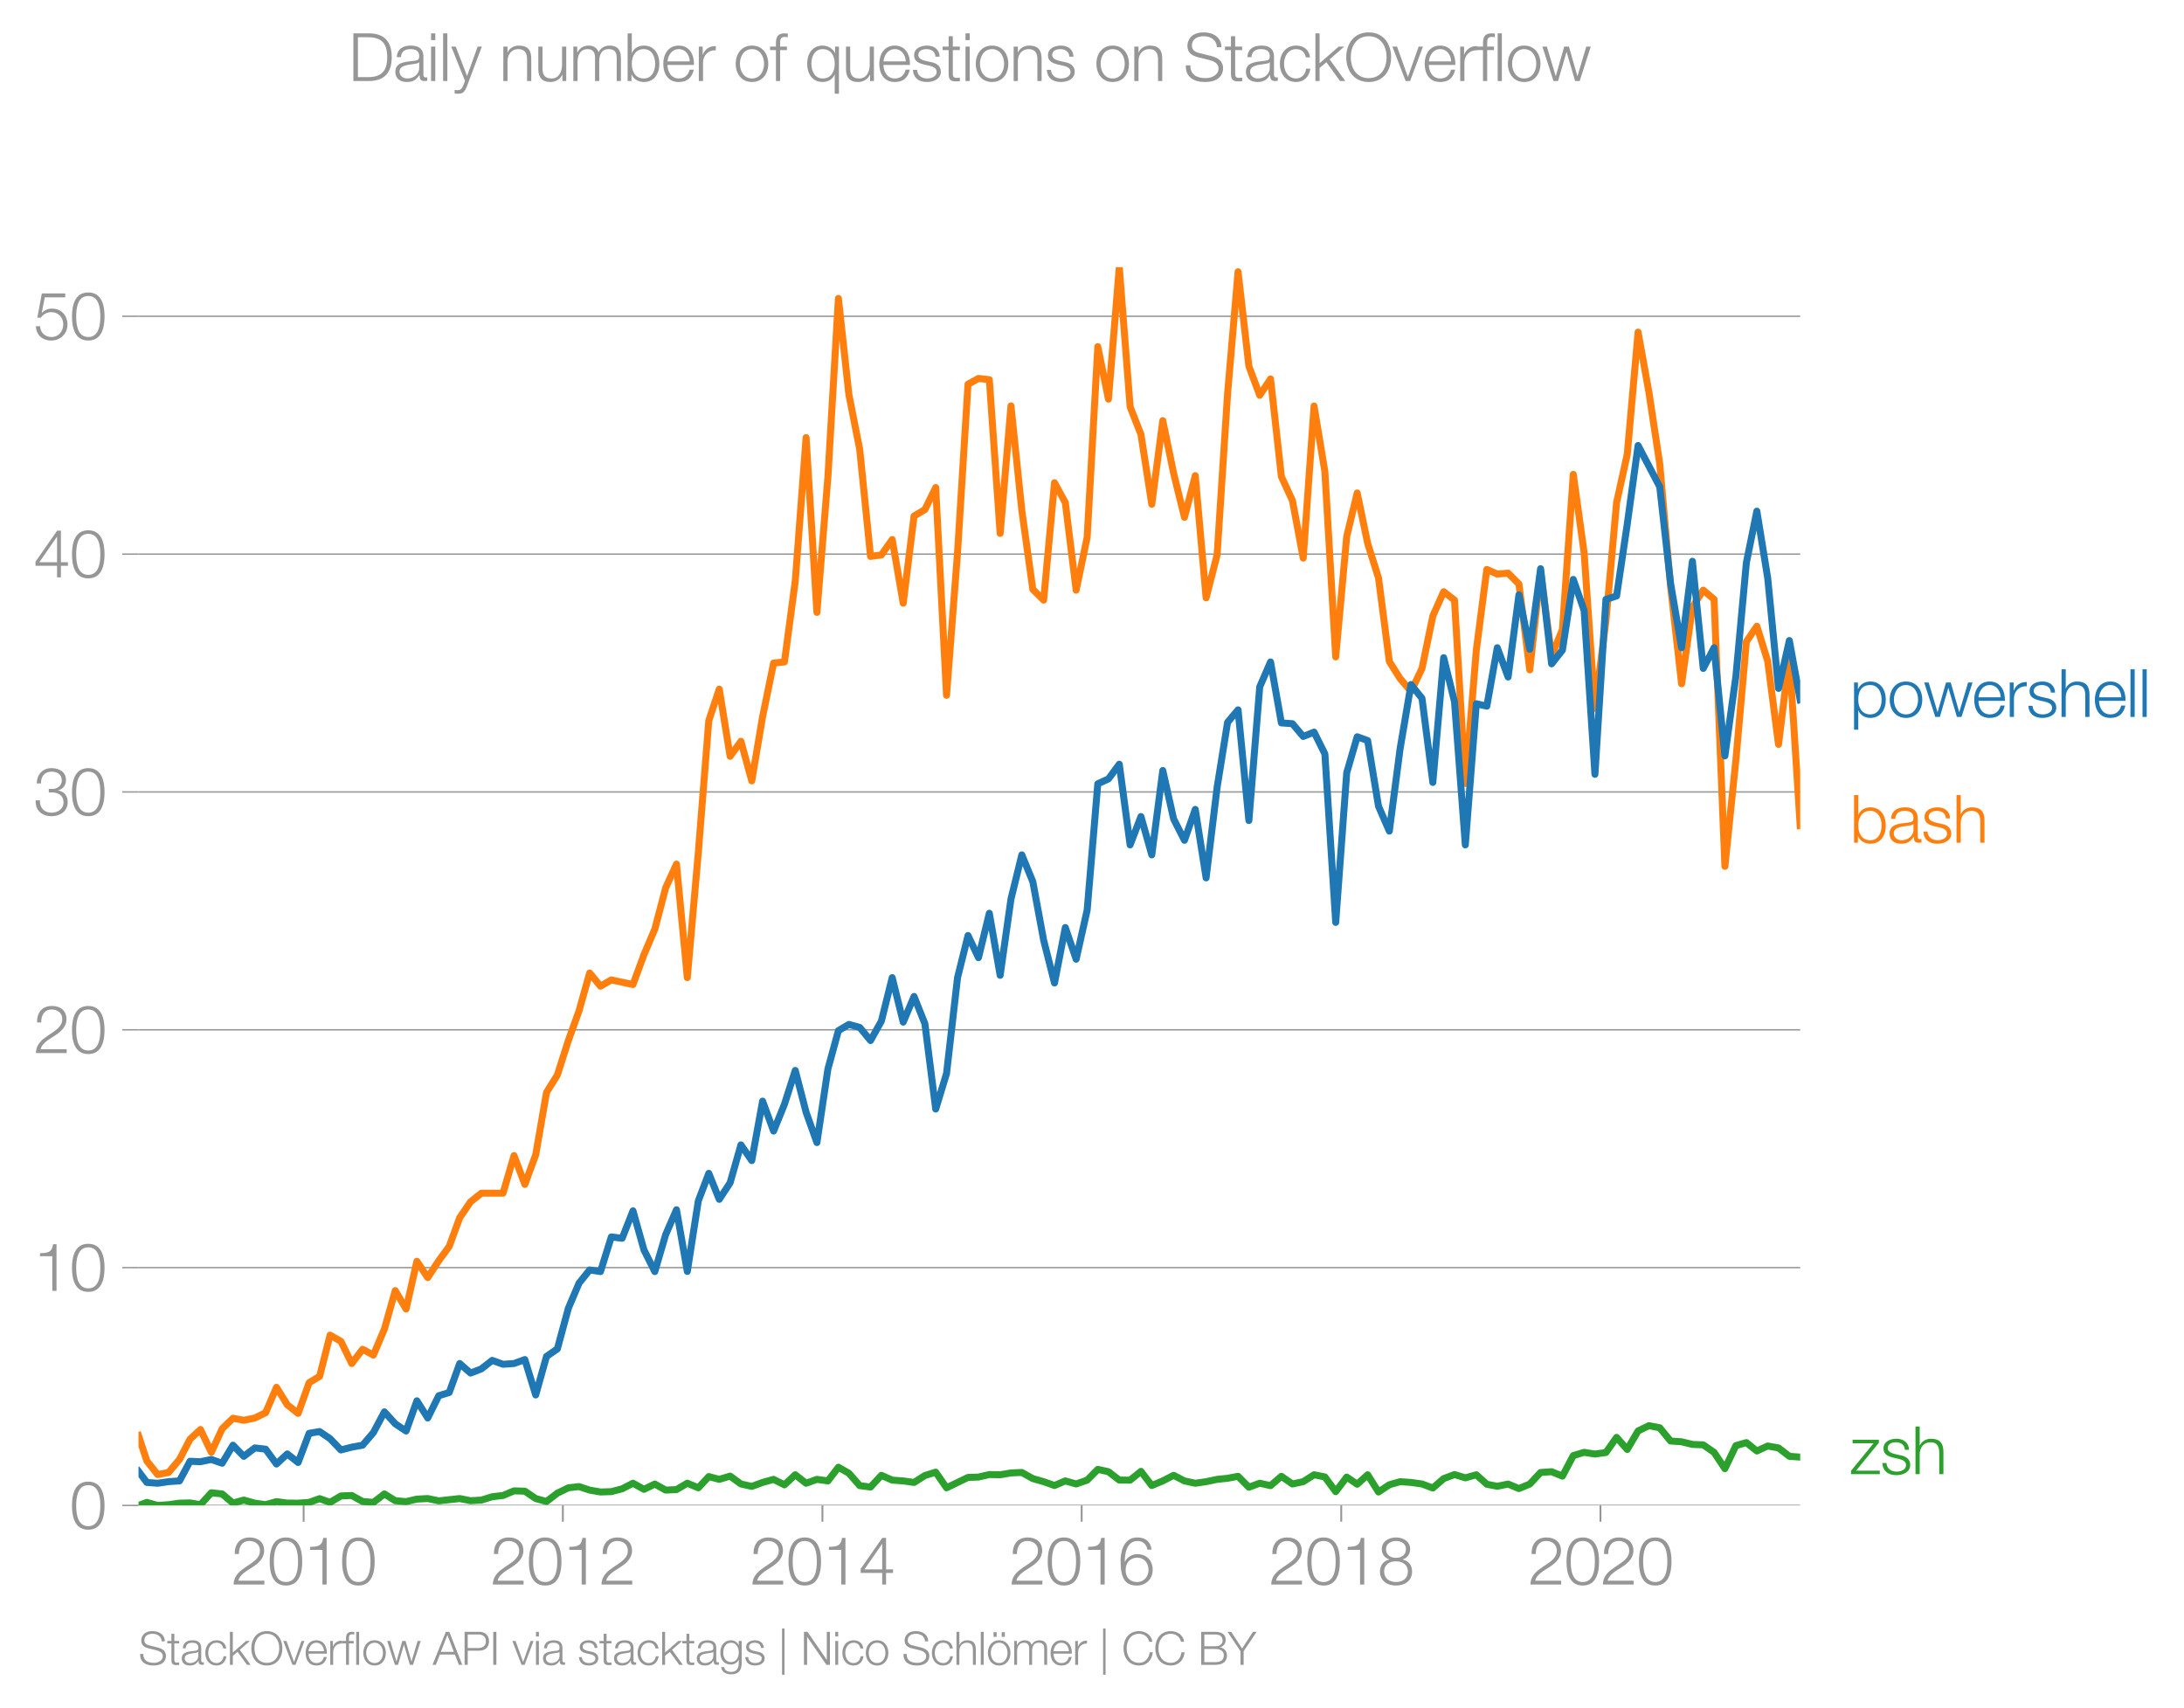 <svg height="489.395" viewBox="0 0 469.368 367.046" width="625.824" xmlns="http://www.w3.org/2000/svg" xmlns:xlink="http://www.w3.org/1999/xlink"><defs><style>*{stroke-linecap:butt;stroke-linejoin:round}</style></defs><g id="figure_1"><path d="M0 367.046h469.368V0H0z" style="fill:none" id="patch_1"/><g id="axes_1"><path d="M29.766 323.519h357.12V57.407H29.766z" style="fill:none" id="patch_2"/><g id="matplotlib.axis_1"><g id="xtick_1"><g id="line2d_1"><defs><path d="M0 0v3.5" id="m0d32a4c8a8" style="stroke:#969696;stroke-width:.4"/></defs><use style="fill:#969696;stroke:#969696;stroke-width:.4" x="65.253" xlink:href="#m0d32a4c8a8" y="323.519"/></g><g style="fill:#969696" transform="matrix(.14 0 0 -.14 49.687 340.516)" id="text_1"><defs><path d="M3181 371H691c109 602 909 999 1344 1293 583 378 1127 845 1127 1594 0 832-608 1260-1389 1260-973 0-1453-665-1434-1587h403c-12 659 276 1248 1012 1248 544 0 1004-333 1004-915 0-358-128-595-371-845C1626 1658 262 1331 230 0h2951v371z" id="HelveticaNeue-Light-32" transform="scale(.016)"/><path d="M1779 4179c1024 0 1159-1190 1159-1965 0-780-135-1971-1159-1971S621 1434 621 2214c0 775 134 1965 1158 1965zm0 339C474 4518 218 3258 218 2208 218 1165 474-96 1779-96c1306 0 1562 1261 1562 2310 0 1044-256 2304-1562 2304z" id="HelveticaNeue-Light-30" transform="scale(.016)"/><path d="M621 3328h1184V0h403v4480h-326c-122-826-557-838-1261-864v-288z" id="HelveticaNeue-Light-31" transform="scale(.016)"/></defs><use xlink:href="#HelveticaNeue-Light-32"/><use x="55.6" xlink:href="#HelveticaNeue-Light-30"/><use x="111.2" xlink:href="#HelveticaNeue-Light-31"/><use x="166.8" xlink:href="#HelveticaNeue-Light-30"/></g></g><g id="xtick_2"><use style="fill:#969696;stroke:#969696;stroke-width:.4" x="120.964" xlink:href="#m0d32a4c8a8" y="323.519" id="line2d_2"/><g style="fill:#969696" transform="matrix(.14 0 0 -.14 105.397 340.516)" id="text_2"><use xlink:href="#HelveticaNeue-Light-32"/><use x="55.6" xlink:href="#HelveticaNeue-Light-30"/><use x="111.2" xlink:href="#HelveticaNeue-Light-31"/><use x="166.8" xlink:href="#HelveticaNeue-Light-32"/></g></g><g id="xtick_3"><use style="fill:#969696;stroke:#969696;stroke-width:.4" x="176.751" xlink:href="#m0d32a4c8a8" y="323.519" id="line2d_3"/><g style="fill:#969696" transform="matrix(.14 0 0 -.14 161.184 340.516)" id="text_3"><defs><path d="M192 1114h2067V0h371v1114h672v339h-672v3027h-364L192 1504v-390zm365 339 1689 2438h13V1453H557z" id="HelveticaNeue-Light-34" transform="scale(.016)"/></defs><use xlink:href="#HelveticaNeue-Light-32"/><use x="55.6" xlink:href="#HelveticaNeue-Light-30"/><use x="111.2" xlink:href="#HelveticaNeue-Light-31"/><use x="166.8" xlink:href="#HelveticaNeue-Light-34"/></g></g><g id="xtick_4"><use style="fill:#969696;stroke:#969696;stroke-width:.4" x="232.461" xlink:href="#m0d32a4c8a8" y="323.519" id="line2d_4"/><g style="fill:#969696" transform="matrix(.14 0 0 -.14 216.895 340.516)" id="text_4"><defs><path d="M1856 2579c685 0 1082-531 1082-1184 0-621-436-1152-1076-1152-780 0-1120 519-1120 1152 0 659 410 1184 1114 1184zm1376 768c-96 781-589 1171-1376 1171-1466 0-1600-1702-1600-2233C256 538 736-96 1824-96c883 0 1517 646 1517 1517 0 877-583 1497-1479 1497-505 0-979-300-1190-742h-13c0 813 192 2003 1235 2003 519 0 864-339 935-832h403z" id="HelveticaNeue-Light-36" transform="scale(.016)"/></defs><use xlink:href="#HelveticaNeue-Light-32"/><use x="55.6" xlink:href="#HelveticaNeue-Light-30"/><use x="111.2" xlink:href="#HelveticaNeue-Light-31"/><use x="166.8" xlink:href="#HelveticaNeue-Light-36"/></g></g><g id="xtick_5"><use style="fill:#969696;stroke:#969696;stroke-width:.4" x="288.248" xlink:href="#m0d32a4c8a8" y="323.519" id="line2d_5"/><g style="fill:#969696" transform="matrix(.14 0 0 -.14 272.682 340.516)" id="text_5"><defs><path d="M1779 243c-627 0-1139 339-1139 1011 0 660 525 986 1139 973 602 13 1139-326 1139-973 0-684-512-1011-1139-1011zm1357 3155c0 768-698 1120-1363 1120-659 0-1357-352-1357-1120 0-492 262-844 730-985v-13c-551-102-896-563-909-1146C237 352 941-96 1779-96c839 0 1543 448 1543 1350 0 602-340 1031-916 1146v13c455 134 730 499 730 985zm-1357-832c-473-12-960 231-960 832 0 512 467 781 960 781 538 0 954-269 954-781 0-576-461-844-954-832z" id="HelveticaNeue-Light-38" transform="scale(.016)"/></defs><use xlink:href="#HelveticaNeue-Light-32"/><use x="55.6" xlink:href="#HelveticaNeue-Light-30"/><use x="111.2" xlink:href="#HelveticaNeue-Light-31"/><use x="166.8" xlink:href="#HelveticaNeue-Light-38"/></g></g><g id="xtick_6"><use style="fill:#969696;stroke:#969696;stroke-width:.4" x="343.959" xlink:href="#m0d32a4c8a8" y="323.519" id="line2d_6"/><g style="fill:#969696" transform="matrix(.14 0 0 -.14 328.392 340.516)" id="text_6"><use xlink:href="#HelveticaNeue-Light-32"/><use x="55.6" xlink:href="#HelveticaNeue-Light-30"/><use x="111.2" xlink:href="#HelveticaNeue-Light-32"/><use x="166.8" xlink:href="#HelveticaNeue-Light-30"/></g></g></g><g id="matplotlib.axis_2"><g id="ytick_1"><path clip-path="url(#p7e7ba59e87)" d="M29.766 323.519h357.12" style="fill:none;stroke:#969696;stroke-linecap:square;stroke-width:.3" id="line2d_7"/><g id="line2d_8"><defs><path d="M0 0h-3.5" id="mc4f89a1abf" style="stroke:#969696;stroke-width:.3"/></defs><use style="fill:#969696;stroke:#969696;stroke-width:.3" x="29.766" xlink:href="#mc4f89a1abf" y="323.519"/></g><use xlink:href="#HelveticaNeue-Light-30" style="fill:#969696" transform="matrix(.14 0 0 -.14 14.983 328.517)" id="text_7"/></g><g id="ytick_2"><path clip-path="url(#p7e7ba59e87)" d="M29.766 272.409h357.12" style="fill:none;stroke:#969696;stroke-linecap:square;stroke-width:.3" id="line2d_9"/><use style="fill:#969696;stroke:#969696;stroke-width:.3" x="29.766" xlink:href="#mc4f89a1abf" y="272.409" id="line2d_10"/><g style="fill:#969696" transform="matrix(.14 0 0 -.14 7.2 277.407)" id="text_8"><use xlink:href="#HelveticaNeue-Light-31"/><use x="55.6" xlink:href="#HelveticaNeue-Light-30"/></g></g><g id="ytick_3"><path clip-path="url(#p7e7ba59e87)" d="M29.766 221.3h357.12" style="fill:none;stroke:#969696;stroke-linecap:square;stroke-width:.3" id="line2d_11"/><use style="fill:#969696;stroke:#969696;stroke-width:.3" x="29.766" xlink:href="#mc4f89a1abf" y="221.299" id="line2d_12"/><g style="fill:#969696" transform="matrix(.14 0 0 -.14 7.2 226.298)" id="text_9"><use xlink:href="#HelveticaNeue-Light-32"/><use x="55.6" xlink:href="#HelveticaNeue-Light-30"/></g></g><g id="ytick_4"><path clip-path="url(#p7e7ba59e87)" d="M29.766 170.19h357.12" style="fill:none;stroke:#969696;stroke-linecap:square;stroke-width:.3" id="line2d_13"/><use style="fill:#969696;stroke:#969696;stroke-width:.3" x="29.766" xlink:href="#mc4f89a1abf" y="170.189" id="line2d_14"/><g style="fill:#969696" transform="matrix(.14 0 0 -.14 7.2 175.188)" id="text_10"><defs><path d="M211 1427C147 467 813-96 1741-96c825 0 1542 486 1542 1363 0 589-339 1011-921 1107v13c480 115 755 506 755 992 0 794-685 1139-1389 1139-870 0-1408-627-1414-1472h403c-13 666 345 1133 1017 1133 538 0 980-256 980-845 0-563-493-819-909-812h-339v-340h339c595 0 1075-313 1075-947 0-640-557-992-1146-992-723 0-1145 474-1120 1184H211z" id="HelveticaNeue-Light-33" transform="scale(.016)"/></defs><use xlink:href="#HelveticaNeue-Light-33"/><use x="55.6" xlink:href="#HelveticaNeue-Light-30"/></g></g><g id="ytick_5"><path clip-path="url(#p7e7ba59e87)" d="M29.766 119.08h357.12" style="fill:none;stroke:#969696;stroke-linecap:square;stroke-width:.3" id="line2d_15"/><use style="fill:#969696;stroke:#969696;stroke-width:.3" x="29.766" xlink:href="#mc4f89a1abf" y="119.079" id="line2d_16"/><g style="fill:#969696" transform="matrix(.14 0 0 -.14 7.2 124.078)" id="text_11"><use xlink:href="#HelveticaNeue-Light-34"/><use x="55.6" xlink:href="#HelveticaNeue-Light-30"/></g></g><g id="ytick_6"><path clip-path="url(#p7e7ba59e87)" d="M29.766 67.97h357.12" style="fill:none;stroke:#969696;stroke-linecap:square;stroke-width:.3" id="line2d_17"/><use style="fill:#969696;stroke:#969696;stroke-width:.3" x="29.766" xlink:href="#mc4f89a1abf" y="67.97" id="line2d_18"/><g style="fill:#969696" transform="matrix(.14 0 0 -.14 7.2 72.968)" id="text_12"><defs><path d="M230 1280C250 429 870-96 1702-96c858 0 1556 640 1556 1517 0 902-583 1549-1504 1549-346 0-724-154-948-416l-12 12 288 1485h1958v371H800L365 2099h345c218 339 602 531 999 531 665 0 1145-505 1145-1164 0-653-428-1223-1120-1223-614 0-1081 416-1100 1037H230z" id="HelveticaNeue-Light-35" transform="scale(.016)"/></defs><use xlink:href="#HelveticaNeue-Light-35"/><use x="55.6" xlink:href="#HelveticaNeue-Light-30"/></g></g></g><path clip-path="url(#p7e7ba59e87)" d="m29.766 323.519 1.795-.66 2.326.66 2.328-.165 2.366-.33 2.251-.053 2.25.383 2.329-2.561 2.328.253 2.327 1.962 2.328-.643 2.366.66 2.327.324 2.33-.654 2.326.313 2.327.016 2.366-.165 2.251-.8 2.25.8 2.33-1.385 2.327-.098 2.328 1.291 2.327.192 2.366-1.813 2.328 1.45 2.329.199 2.326-.54 2.328-.12 2.365.495 4.501-.495 2.33.462 2.327-.132 2.328-.72 2.327-.27 2.366-.989 2.328.066 2.33 1.583 2.325.632 2.328-1.786 2.366-1.154 2.29-.262 2.287.756 2.33.402 2.327-.072 2.327-.61 2.328-1.203 2.366 1.319 2.327-1.138 2.33 1.302 2.326-.11 2.327-1.373 2.366.989 2.251-2.414 2.25.6 2.33-.698 2.327 1.688 2.328.527 2.327-.857 2.366-.66 2.328 1.176 2.329-2.165 2.326 1.825 2.328-.836 2.365.33 2.252-2.938 2.25 1.29 2.329 2.665 2.327.302 2.328-2.517 2.328 1.033 2.365.165 2.328.335 2.33-1.49 2.325-.725 2.328 3.364 4.617-2.232 2.25-.076 2.329-.544 2.328.05 2.327-.391 2.328-.105 2.366 1.32 2.327.659 2.33.824 2.326-.994 2.327.665 2.366-.825 2.29-2.314 2.287.5 2.33 1.803 2.327.011 2.328-1.885 2.328 3.04 2.365-.99 2.328-1.198 2.33 1.198 2.325.506 2.328-.341 2.366-.495 2.25-.235 2.25-.424 2.33 2.346 2.328-.862 2.327.522 2.328-2.006 2.366 1.649 2.327-.495 2.33-1.484 2.325.462 2.328 3.165 2.366-3.132 2.251 1.536 2.25-2.03 2.33 3.698 2.327-1.556 2.327-.66 2.328.166 2.366.33 2.328.868 2.329-2.023 2.326-.873 2.327.709 2.366-.66 2.252 2.031 2.25.442 2.328-.478 2.328.973 2.328-.973 2.327-2.49 2.366-.164 2.328.95 2.329-4.413 2.326-.698 2.328.369 2.365-.33 2.29-3.252 2.288 2.592 2.33-3.979 2.327-1.132 2.327.451 2.328 2.847 2.366.165 2.327.566 2.33.093 2.326 1.61 2.327 3.501 2.366-4.946 2.251-.648 2.25 1.802 2.33-1.072 2.327.413 2.328 1.802 2.327.176h0" style="fill:none;stroke:#2ca02c;stroke-linecap:square;stroke-width:1.5" id="line2d_19"/><path clip-path="url(#p7e7ba59e87)" d="m29.766 308.505 1.795 5.451 2.326 2.919 2.328-.446 2.366-2.802 2.251-4.346 2.25-2.084 2.329 4.907 2.328-5.072 2.327-2.253 2.328.44 2.366-.495 2.327-1.138 2.33-5.457 2.326 3.753 2.327 1.852 2.366-6.594 2.251-1.366 2.25-8.856 2.33 1.335 2.327 4.765 2.328-3.061 2.327 1.247 2.366-5.605 2.328-8.25 2.329 3.963 2.326-10.266 2.328 3.506 2.365-3.627 2.252-3.08 2.25-6.153 2.329-3.423 2.327-1.852h4.655l2.366-8.08 2.328 6.184 2.33-6.348 2.325-13.415 2.328-3.731 2.366-7.42 2.29-6.361 2.287-8.147 2.33 2.83 2.327-1.346 4.655.989 2.366-6.43 2.327-5.48 2.33-8.864 2.326-5.105 2.327 24.395 2.366-26.874 2.251-28.358 2.25-6.76 2.33 14.427 2.327-3.215 2.328 8.496 2.327-13.772 2.366-11.54 2.328-.243 2.329-17.4 2.326-30.813 2.328 37.574 2.365-29.182 2.252-38.292 2.25 20.65 2.329 11.805 2.327 22.983 2.328-.324 2.328-3.303 2.365 13.684 2.328-18.73 2.33-1.384 2.325-4.748 2.328 44.647 2.366-30.666 2.251-36.178 2.25-1.248 2.329.275 2.328 33.029 2.327-27.407 2.328 22.46 2.366 16.982 2.327 2.298 2.33-25.215 2.326 4.26 2.327 18.822 2.366-11.376 2.29-40.962 2.287 11.286 2.33-28.37 2.327 30.018 2.328 5.93 2.328 15.009 2.365-17.971 2.328 11.31 2.33 9.464 2.325-8.953 2.328 26.264 2.366-9.233 2.25-34.664 2.25-26.173 2.33 20.296 2.328 6.248 2.327-3.522 2.328 20.999 2.366 5.11 2.327 12.393 2.33-32.672 2.325 14.102 2.328 39.811 2.366-25.885 2.251-9.35 2.25 10.834 2.33 7.42 2.327 17.97 2.327 3.666 2.328 2.764 2.366-4.946 2.328-11.277 2.329-5.21 2.326 1.803 2.327 39.415 2.366-28.688 2.252-17.323 2.25 1.001 2.328-.198 2.328 2.341 2.328 18.444 2.327-21.246 2.366 18.3 2.328-5.743 2.329-33.331 2.326 16.806 2.328 33.48 2.365-18.796 2.29-25.447 2.288-10.33 2.33-26.27 2.327 12.916 2.327 15.366 2.328 26.346 2.366 20.939 2.327-16.449 2.33-3.666 2.326 1.962 2.327 57.392 2.366-22.917 2.251-25.384 2.25-3.304 2.33 7.502 2.327 17.888 2.328-18.91 2.327 36.387h0" style="fill:none;stroke:#ff7f0e;stroke-linecap:square;stroke-width:1.5" id="line2d_20"/><path clip-path="url(#p7e7ba59e87)" d="m29.766 316.172 1.795 2.4 2.326.177 2.328-.341 2.366-.165 2.251-4.216 2.25.094 2.329-.483 2.328.813 2.327-3.88 2.328 2.396 2.366-1.813 2.327.269 2.33 3.193 2.326-2.17 2.327 1.84 2.366-6.265 2.251-.383 2.25 1.537 2.33 2.418 2.327-.604 2.328-.418 2.327-2.715 2.366-4.451 2.328 2.566 2.329 1.555 2.326-6.495 2.328 3.693 2.365-4.782 2.252-.7 2.25-6.224 2.329 2.05 2.327-.896 2.328-1.83 2.327.84 2.366-.164 2.328-.847 2.33 7.607 2.325-8.288 2.328-1.605 2.366-8.738 2.29-5.39 2.287-2.853 2.33.357 2.327-7.447 2.327.291 2.328-5.896 2.366 8.408 2.327 4.644 2.33-7.941 2.326-5.348 2.327 13.261 2.366-15.168 2.251-5.917 2.25 5.588 2.33-3.556 2.327-8.15 2.328 3.38 2.327-12.778 2.366 6.43 2.328-5.748 2.329-7.277 2.326 8.98 2.328 6.518 2.365-15.827 2.252-8.226 2.25-1.337 2.329.643 2.327 2.82 2.328-4.183 2.328-9.337 2.365 9.562 2.328-5.506 2.33 5.836 2.325 18.356 2.328-7.64 2.366-20.608 2.251-9.05 2.25 4.763 2.329-9.546 2.328 13.338 2.327-16.404 2.328-9.48 2.366 5.77 2.327 12.569 2.33 9.194 2.326-11.92 2.327 6.81 2.366-10.553 2.29-27.152 2.287-1.04 2.33-3.16 2.327 17.338 2.328-6.094 2.328 8.238 2.365-18.136 2.328 10.409 2.33 4.594 2.325-6.639 2.328 14.718 2.366-19.455 2.25-13.979 2.25-2.673 2.33 23.774 2.328-28.72 2.327-5.353 2.328 13.102 2.366.165 2.327 2.748 2.33-.935 2.325 4.683 2.328 36.205 2.366-32.15 2.251-7.742 2.25.818 2.33 14.113 2.327 5.342 2.327-17.779 2.328-13.712 2.366 2.968 2.328 18.07 2.329-26.808 2.326 9.43 2.327 30.798 2.366-30.336 2.252.524 2.25-12.56 2.328 6.293 2.328-17.668 2.328 11.705 2.327-17.311 2.366 20.444 2.328-2.962 2.329-15.174 2.326 6.655 2.328 35.222 2.365-37.59 2.29-.74 2.288-15.418 2.33-16.91 4.654 8.86 2.328 20.746 2.366 13.849 2.327-18.581 2.33 23.032 2.326-4.462 2.327 23.257 2.366-17.146 2.251-24.39 2.25-11.057 2.33 14.343 2.327 23.742 2.328-10.283 2.327 12.756h0" style="fill:none;stroke:#1f77b4;stroke-linecap:square;stroke-width:1.5" id="line2d_21"/><g style="fill:#1f77b4" transform="matrix(.14 0 0 -.14 397.6 154.067)" id="text_13"><defs><path d="M3027 1651c0-685-313-1408-1081-1408-858 0-1159 723-1159 1408 0 749 269 1408 1159 1408 768 0 1081-723 1081-1408zM384-1222h403V627h13C973 154 1453-96 1946-96c1004 0 1484 813 1484 1747 0 935-480 1747-1484 1747-532 0-992-275-1178-723h-13v627H384v-4524z" id="HelveticaNeue-Light-70" transform="scale(.016)"/><path d="M1779 3398c-1011 0-1561-800-1561-1747S768-96 1779-96s1562 800 1562 1747-551 1747-1562 1747zm0-339c775 0 1159-704 1159-1408S2554 243 1779 243c-774 0-1158 704-1158 1408s384 1408 1158 1408z" id="HelveticaNeue-Light-6f" transform="scale(.016)"/><path d="M1114 0h441l807 2778h12L3187 0h442l1062 3302h-429L3418 474h-13l-807 2828h-454L1338 474h-13L480 3302H51L1114 0z" id="HelveticaNeue-Light-77" transform="scale(.016)"/><path d="M3162 1542c32 928-391 1856-1453 1856-1050 0-1491-876-1491-1747C218 710 659-96 1709-96c832 0 1267 435 1440 1184h-403c-128-499-448-845-1037-845-775 0-1082 711-1088 1299h2541zM621 1882c64 601 429 1177 1088 1177 653 0 1030-569 1049-1177H621z" id="HelveticaNeue-Light-65" transform="scale(.016)"/><path d="M384 0h403v1760c0 685 499 1222 1229 1184v403c-595 26-1043-288-1248-819h-13v774H384V0z" id="HelveticaNeue-Light-72" transform="scale(.016)"/><path d="M2765 2336c-26 717-551 1062-1210 1062-582 0-1241-256-1241-928 0-563 396-742 921-883l519-115c364-90 723-218 723-602 0-460-525-627-903-627-537 0-940 282-972 826H198C262 262 787-96 1555-96c615 0 1325 275 1325 992 0 576-480 845-941 915l-537 122c-276 70-685 198-685 557 0 428 422 569 781 569 460 0 844-224 864-723h403z" id="HelveticaNeue-Light-73" transform="scale(.016)"/><path d="M378 0h403v1926c13 647 397 1133 1037 1133 652 0 838-429 838-998V0h403v2125c0 787-281 1273-1209 1273-468 0-909-268-1056-665h-13v1837H378V0z" id="HelveticaNeue-Light-68" transform="scale(.016)"/><path d="M390 0h404v4570H390V0z" id="HelveticaNeue-Light-6c" transform="scale(.016)"/></defs><use xlink:href="#HelveticaNeue-Light-70"/><use x="57.4" xlink:href="#HelveticaNeue-Light-6f"/><use x="113" xlink:href="#HelveticaNeue-Light-77"/><use x="187.1" xlink:href="#HelveticaNeue-Light-65"/><use x="239" xlink:href="#HelveticaNeue-Light-72"/><use x="270.5" xlink:href="#HelveticaNeue-Light-73"/><use x="318.6" xlink:href="#HelveticaNeue-Light-68"/><use x="372.3" xlink:href="#HelveticaNeue-Light-65"/><use x="424.2" xlink:href="#HelveticaNeue-Light-6c"/><use x="442.7" xlink:href="#HelveticaNeue-Light-6c"/></g><g style="fill:#ff7f0e" transform="matrix(.14 0 0 -.14 397.6 181.105)" id="text_14"><defs><path d="M3027 1651c0-685-313-1408-1081-1408-858 0-1159 723-1159 1408s301 1408 1159 1408c768 0 1081-723 1081-1408zM384 0h371v627h13C954 179 1414-96 1946-96c1004 0 1484 813 1484 1747 0 935-480 1747-1484 1747-493 0-973-249-1146-723h-13v1895H384V0z" id="HelveticaNeue-Light-62" transform="scale(.016)"/><path d="M2496 1280c6-646-538-1037-1152-1037-378 0-736 250-736 653 0 646 851 640 1536 762 109 19 288 51 339 147h13v-525zM749 2291c13 538 384 768 883 768 474 0 864-134 864-678 0-365-186-410-518-448-871-103-1773-135-1773-1063 0-665 499-966 1107-966 634 0 922 243 1203 672h13c0-346 64-576 474-576 108 0 172 6 262 26v339c-32-13-83-26-128-26-160 0-237 90-237 243v1754c0 883-633 1062-1216 1062-755 0-1299-332-1337-1107h403z" id="HelveticaNeue-Light-61" transform="scale(.016)"/></defs><use xlink:href="#HelveticaNeue-Light-62"/><use x="57.4" xlink:href="#HelveticaNeue-Light-61"/><use x="109.3" xlink:href="#HelveticaNeue-Light-73"/><use x="157.4" xlink:href="#HelveticaNeue-Light-68"/></g><g style="fill:#2ca02c" transform="matrix(.14 0 0 -.14 397.6 316.794)" id="text_15"><defs><path d="M2765 3014v288H243v-339h2010L96 326V0h2758v339H582l2183 2675z" id="HelveticaNeue-Light-7a" transform="scale(.016)"/></defs><use xlink:href="#HelveticaNeue-Light-7a"/><use x="46.3" xlink:href="#HelveticaNeue-Light-73"/><use x="94.4" xlink:href="#HelveticaNeue-Light-68"/></g><g style="fill:#969696" transform="matrix(.097 0 0 -.097 29.766 357.766)" id="text_16"><defs><path d="M230 1504C179 390 973-96 2054-96c1620 0 1748 992 1748 1306 0 748-538 1030-1184 1203l-1114 275c-371 90-691 269-691 698 0 678 550 908 1145 908 647 0 1223-352 1248-1049h436c6 934-788 1421-1690 1421-1286 0-1574-839-1574-1287 0-710 492-966 1030-1101l1018-249c422-103 940-307 940-826 0-665-729-928-1209-928-832 0-1511 288-1491 1229H230z" id="HelveticaNeue-Light-53" transform="scale(.016)"/><path d="M1024 4294H621v-992H45v-339h576V704c-7-563 179-742 717-742 121 0 236 12 358 12v346c-115-13-230-19-346-19-288 19-326 173-326 435v2227h672v339h-672v992z" id="HelveticaNeue-Light-74" transform="scale(.016)"/><path d="M3117 2266c-90 755-634 1132-1338 1132-1011 0-1561-800-1561-1747S768-96 1779-96c736 0 1255 486 1363 1280h-403c-51-550-461-941-960-941-774 0-1158 704-1158 1408s384 1408 1158 1408c525 0 826-301 935-793h403z" id="HelveticaNeue-Light-63" transform="scale(.016)"/><path d="M384 0h403v1254l653 544L2746 0h505L1747 2080l1408 1222h-537L787 1702v2868H384V0z" id="HelveticaNeue-Light-6b" transform="scale(.016)"/><path d="M218 2285C218 1037 934-96 2374-96c1434 0 2151 1133 2151 2381s-717 2381-2151 2381C934 4666 218 3533 218 2285zm435 0c0 998 512 2009 1721 2009 1204 0 1716-1011 1716-2009 0-999-512-2010-1716-2010-1209 0-1721 1011-1721 2010z" id="HelveticaNeue-Light-4f" transform="scale(.016)"/><path d="M1286 0h429l1235 3302h-416L1510 403h-12L461 3302H13L1286 0z" id="HelveticaNeue-Light-76" transform="scale(.016)"/><path d="M1658 3302h-653v288c6 359-7 640 441 640 96 0 186-12 295-32v346c-128 19-224 26-339 26-647 0-807-397-800-967v-301H38v-339h564V0h403v2963h653v339z" id="HelveticaNeue-Light-66" transform="scale(.016)"/><path d="M-45 0h467l551 1421h2080L3610 0h467L2285 4570h-487L-45 0zm2067 4134 884-2342H1107l915 2342z" id="HelveticaNeue-Light-41" transform="scale(.016)"/><path d="M461 0h435v1958h1594c819 0 1356 480 1356 1306s-537 1306-1356 1306H461V0zm435 4198h1498c601 0 1017-307 1017-934s-416-934-1017-934H896v1868z" id="HelveticaNeue-Light-50" transform="scale(.016)"/><path d="M493 0h435v4570H493V0z" id="HelveticaNeue-Light-49" transform="scale(.016)"/><path d="M390 0h404v3302H390V0zm0 3923h404v647H390v-647z" id="HelveticaNeue-Light-69" transform="scale(.016)"/><path d="M1709 378c-743 0-1088 646-1088 1312 0 684 320 1369 1088 1369 761 0 1062-723 1062-1369 0-672-365-1312-1062-1312zm1465 2924h-403v-569h-13c-160 365-569 665-1049 665-954 0-1491-755-1491-1664C218 794 653 38 1709 38c473 0 864 276 1049 679h13V269c0-807-320-1248-1062-1248-448 0-877 173-967 659H339c58-704 711-998 1370-998 1081 0 1459 601 1465 1587v3033z" id="HelveticaNeue-Light-67" transform="scale(.016)"/><path d="M544-1370h339v6400H544v-6400z" id="HelveticaNeue-Light-7c" transform="scale(.016)"/><path d="M454 0h436v3866h12L3565 0h486v4570h-435V704h-13L941 4570H454V0z" id="HelveticaNeue-Light-4e" transform="scale(.016)"/><path d="M1779 3398c-1011 0-1561-800-1561-1747S768-96 1779-96s1562 800 1562 1747-551 1747-1562 1747zm0-339c775 0 1159-704 1159-1408S2554 243 1779 243c-774 0-1158 704-1158 1408s384 1408 1158 1408zm787 813v646h-435v-646h435zm-1132 0v646H998v-646h436z" id="HelveticaNeue-Light-f6" transform="scale(.016)"/><path d="M384 0h403v1843c7 691 288 1216 986 1216 512 0 697-371 691-819V0h403v1869c0 614 199 1190 896 1190 576 0 781-294 781-838V0h403v2240c0 781-371 1158-1094 1158-435 0-851-211-1050-646-121 435-512 646-947 646-525 0-870-256-1082-652h-19v556H384V0z" id="HelveticaNeue-Light-6d" transform="scale(.016)"/><path d="M4237 3187c-115 960-973 1479-1837 1479-1440 0-2157-1133-2157-2381S960-96 2400-96c1069 0 1779 717 1901 1837h-435c-84-813-621-1466-1466-1466-1210 0-1722 1011-1722 2010 0 998 512 2009 1722 2009 666 0 1248-403 1402-1107h435z" id="HelveticaNeue-Light-43" transform="scale(.016)"/><path d="M896 2195h1498c761 0 1203-301 1203-883 0-730-557-947-1203-941H896v1824zM461 0h1933c1484 0 1638 864 1638 1299 0 595-378 1037-966 1114v13c473 102 793 544 793 1024 0 851-697 1120-1465 1120H461V0zm435 4198h1498c678 0 1030-288 1030-857 0-429-333-775-1030-775H896v1632z" id="HelveticaNeue-Light-42" transform="scale(.016)"/><path d="M1734 0h436v1882l1804 2688h-518L1958 2253 454 4570H-64l1798-2688V0z" id="HelveticaNeue-Light-59" transform="scale(.016)"/></defs><use xlink:href="#HelveticaNeue-Light-53"/><use x="63" xlink:href="#HelveticaNeue-Light-74"/><use x="92.6" xlink:href="#HelveticaNeue-Light-61"/><use x="144.5" xlink:href="#HelveticaNeue-Light-63"/><use x="196.4" xlink:href="#HelveticaNeue-Light-6b"/><use x="246.4" xlink:href="#HelveticaNeue-Light-4f"/><use x="320.5" xlink:href="#HelveticaNeue-Light-76"/><use x="366.8" xlink:href="#HelveticaNeue-Light-65"/><use x="418.7" xlink:href="#HelveticaNeue-Light-72"/><use x="450.2" xlink:href="#HelveticaNeue-Light-66"/><use x="476.1" xlink:href="#HelveticaNeue-Light-6c"/><use x="494.6" xlink:href="#HelveticaNeue-Light-6f"/><use x="550.2" xlink:href="#HelveticaNeue-Light-77"/><use x="624.3" xlink:href="#HelveticaNeue-Light-20"/><use x="652.1" xlink:href="#HelveticaNeue-Light-41"/><use x="715.1" xlink:href="#HelveticaNeue-Light-50"/><use x="778.1" xlink:href="#HelveticaNeue-Light-49"/><use x="800.3" xlink:href="#HelveticaNeue-Light-20"/><use x="828.1" xlink:href="#HelveticaNeue-Light-76"/><use x="874.4" xlink:href="#HelveticaNeue-Light-69"/><use x="892.9" xlink:href="#HelveticaNeue-Light-61"/><use x="944.8" xlink:href="#HelveticaNeue-Light-20"/><use x="972.6" xlink:href="#HelveticaNeue-Light-73"/><use x="1020.7" xlink:href="#HelveticaNeue-Light-74"/><use x="1050.3" xlink:href="#HelveticaNeue-Light-61"/><use x="1102.2" xlink:href="#HelveticaNeue-Light-63"/><use x="1154.1" xlink:href="#HelveticaNeue-Light-6b"/><use x="1204.1" xlink:href="#HelveticaNeue-Light-74"/><use x="1233.7" xlink:href="#HelveticaNeue-Light-61"/><use x="1285.6" xlink:href="#HelveticaNeue-Light-67"/><use x="1341.2" xlink:href="#HelveticaNeue-Light-73"/><use x="1389.3" xlink:href="#HelveticaNeue-Light-20"/><use x="1417.1" xlink:href="#HelveticaNeue-Light-7c"/><use x="1439.3" xlink:href="#HelveticaNeue-Light-20"/><use x="1467.1" xlink:href="#HelveticaNeue-Light-4e"/><use x="1537.5" xlink:href="#HelveticaNeue-Light-69"/><use x="1556" xlink:href="#HelveticaNeue-Light-63"/><use x="1607.9" xlink:href="#HelveticaNeue-Light-6f"/><use x="1663.5" xlink:href="#HelveticaNeue-Light-20"/><use x="1691.3" xlink:href="#HelveticaNeue-Light-53"/><use x="1754.3" xlink:href="#HelveticaNeue-Light-63"/><use x="1806.2" xlink:href="#HelveticaNeue-Light-68"/><use x="1859.9" xlink:href="#HelveticaNeue-Light-6c"/><use x="1878.4" xlink:href="#HelveticaNeue-Light-f6"/><use x="1934" xlink:href="#HelveticaNeue-Light-6d"/><use x="2017.3" xlink:href="#HelveticaNeue-Light-65"/><use x="2069.2" xlink:href="#HelveticaNeue-Light-72"/><use x="2100.7" xlink:href="#HelveticaNeue-Light-20"/><use x="2128.5" xlink:href="#HelveticaNeue-Light-7c"/><use x="2150.7" xlink:href="#HelveticaNeue-Light-20"/><use x="2178.499" xlink:href="#HelveticaNeue-Light-43"/><use x="2248.899" xlink:href="#HelveticaNeue-Light-43"/><use x="2319.299" xlink:href="#HelveticaNeue-Light-20"/><use x="2347.099" xlink:href="#HelveticaNeue-Light-42"/><use x="2413.799" xlink:href="#HelveticaNeue-Light-59"/></g><g style="fill:#969696" transform="matrix(.14 0 0 -.14 74.914 17.407)" id="text_17"><defs><path d="M896 4198h928c1312 7 1882-550 1882-1913S3136 365 1824 371H896v3827zM461 0h1581c1376 32 2099 787 2099 2285 0 1497-723 2253-2099 2285H461V0z" id="HelveticaNeue-Light-44" transform="scale(.016)"/><path d="m1331 13-141-378c-134-307-217-518-576-518-89 0-179 13-275 32v-339c64-26 147-26 307-32 506 0 640 160 871 716l1433 3808h-403L1530 486 442 3302H13L1331 13z" id="HelveticaNeue-Light-79" transform="scale(.016)"/><path d="M378 0h403v1926c13 647 397 1133 1037 1133 652 0 838-429 838-998V0h403v2125c0 787-281 1273-1209 1273-468 0-909-268-1056-665h-13v569H378V0z" id="HelveticaNeue-Light-6e" transform="scale(.016)"/><path d="M3059 3302h-403V1568c0-672-301-1325-992-1325-640 0-864 314-883 909v2150H378V1158C378 390 704-96 1536-96c493 0 928 250 1139 691h13V0h371v3302z" id="HelveticaNeue-Light-75" transform="scale(.016)"/><path d="M646 1651c0 685 314 1408 1082 1408 858 0 1158-723 1158-1408S2586 243 1728 243C960 243 646 966 646 1651zm2644 1651h-372v-627h-12c-173 429-698 723-1178 723-1005 0-1485-812-1485-1747C243 717 723-96 1728-96c493 0 973 250 1146 723h12v-1849h404v4524z" id="HelveticaNeue-Light-71" transform="scale(.016)"/></defs><use xlink:href="#HelveticaNeue-Light-44"/><use x="68.5" xlink:href="#HelveticaNeue-Light-61"/><use x="120.4" xlink:href="#HelveticaNeue-Light-69"/><use x="138.9" xlink:href="#HelveticaNeue-Light-6c"/><use x="157.4" xlink:href="#HelveticaNeue-Light-79"/><use x="203.7" xlink:href="#HelveticaNeue-Light-20"/><use x="231.5" xlink:href="#HelveticaNeue-Light-6e"/><use x="285.2" xlink:href="#HelveticaNeue-Light-75"/><use x="338.9" xlink:href="#HelveticaNeue-Light-6d"/><use x="422.2" xlink:href="#HelveticaNeue-Light-62"/><use x="479.6" xlink:href="#HelveticaNeue-Light-65"/><use x="531.5" xlink:href="#HelveticaNeue-Light-72"/><use x="563" xlink:href="#HelveticaNeue-Light-20"/><use x="590.8" xlink:href="#HelveticaNeue-Light-6f"/><use x="646.4" xlink:href="#HelveticaNeue-Light-66"/><use x="672.3" xlink:href="#HelveticaNeue-Light-20"/><use x="700.1" xlink:href="#HelveticaNeue-Light-71"/><use x="757.5" xlink:href="#HelveticaNeue-Light-75"/><use x="811.2" xlink:href="#HelveticaNeue-Light-65"/><use x="863.1" xlink:href="#HelveticaNeue-Light-73"/><use x="911.2" xlink:href="#HelveticaNeue-Light-74"/><use x="940.8" xlink:href="#HelveticaNeue-Light-69"/><use x="959.3" xlink:href="#HelveticaNeue-Light-6f"/><use x="1014.9" xlink:href="#HelveticaNeue-Light-6e"/><use x="1068.6" xlink:href="#HelveticaNeue-Light-73"/><use x="1116.7" xlink:href="#HelveticaNeue-Light-20"/><use x="1144.5" xlink:href="#HelveticaNeue-Light-6f"/><use x="1200.1" xlink:href="#HelveticaNeue-Light-6e"/><use x="1253.8" xlink:href="#HelveticaNeue-Light-20"/><use x="1281.6" xlink:href="#HelveticaNeue-Light-53"/><use x="1344.6" xlink:href="#HelveticaNeue-Light-74"/><use x="1374.2" xlink:href="#HelveticaNeue-Light-61"/><use x="1426.1" xlink:href="#HelveticaNeue-Light-63"/><use x="1478" xlink:href="#HelveticaNeue-Light-6b"/><use x="1528" xlink:href="#HelveticaNeue-Light-4f"/><use x="1602.1" xlink:href="#HelveticaNeue-Light-76"/><use x="1648.4" xlink:href="#HelveticaNeue-Light-65"/><use x="1700.3" xlink:href="#HelveticaNeue-Light-72"/><use x="1731.8" xlink:href="#HelveticaNeue-Light-66"/><use x="1757.7" xlink:href="#HelveticaNeue-Light-6c"/><use x="1776.2" xlink:href="#HelveticaNeue-Light-6f"/><use x="1831.8" xlink:href="#HelveticaNeue-Light-77"/></g></g></g><defs><clipPath id="p7e7ba59e87"><path d="M29.766 57.407h357.12v266.112H29.766z"/></clipPath></defs></svg>